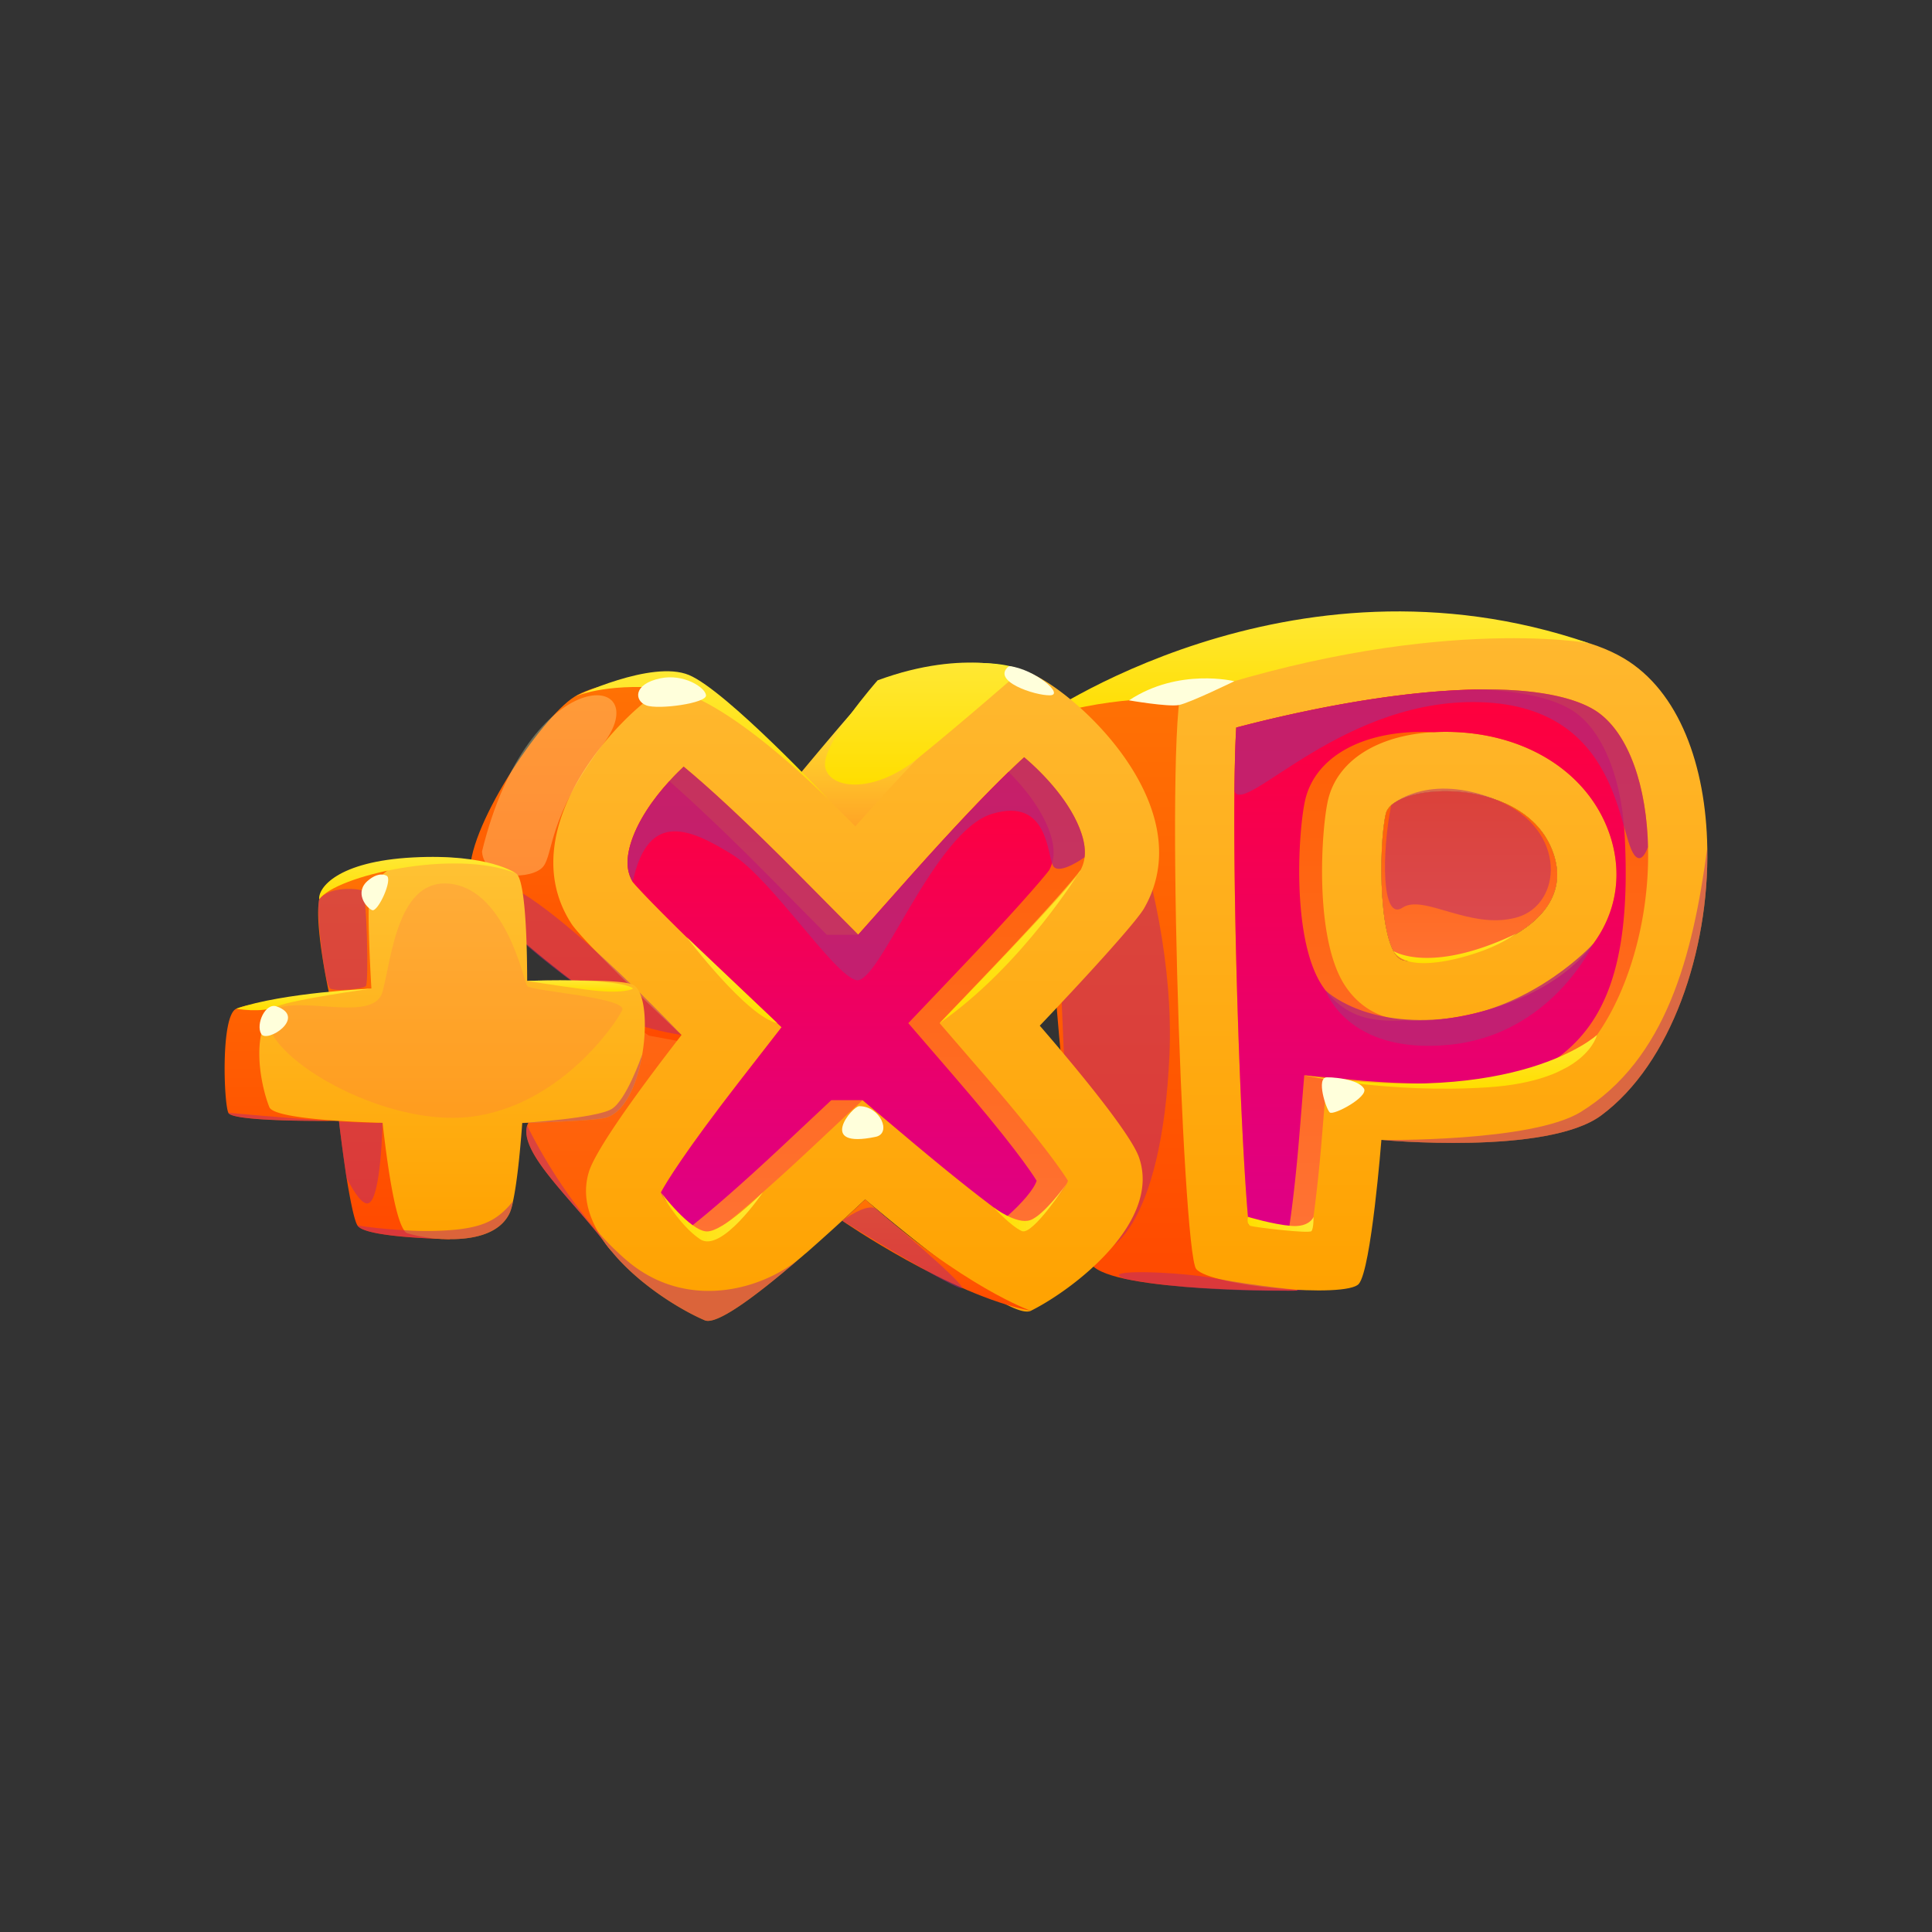 <svg xmlns="http://www.w3.org/2000/svg" xmlns:xlink="http://www.w3.org/1999/xlink" viewBox="0 0 1280 1280"><rect x="0" y="0" width="1280" height="1280" fill="#333333" stroke="none"/><defs><linearGradient id="a60651f6-fdf8-4d63-ad35-c9f94d38257e" x1="774.82" y1="855.07" x2="774.82" y2="450.75" gradientUnits="userSpaceOnUse"><stop offset="0.05" stop-color="#ff4b00"/><stop offset="1" stop-color="#ff7204"/></linearGradient><linearGradient id="bb5bb578-8009-4df5-9c11-d44a2fafae78" x1="954.83" y1="855.01" x2="954.83" y2="417.42" gradientUnits="userSpaceOnUse"><stop offset="0" stop-color="#ffa200"/><stop offset="1" stop-color="#ffb82f"/></linearGradient><linearGradient id="b8545925-dfc2-4ee8-9a71-959741f9e5ab" x1="954.82" y1="815.62" x2="954.82" y2="456.75" gradientUnits="userSpaceOnUse"><stop offset="0" stop-color="#ff7234"/><stop offset="1" stop-color="#ff5e00"/></linearGradient><linearGradient id="e88fd97c-e327-4689-8b73-e4ed953cc1f0" x1="947.41" y1="814.83" x2="947.41" y2="456.85" gradientUnits="userSpaceOnUse"><stop offset="0" stop-color="#de0086"/><stop offset="1" stop-color="#ff003b"/></linearGradient><linearGradient id="aa006709-dde4-4086-92c0-4606f103d2b8" x1="973.42" y1="636.98" x2="973.42" y2="524.15" gradientUnits="userSpaceOnUse"><stop offset="0" stop-color="#ffa200"/><stop offset="1" stop-color="#ffc234"/></linearGradient><linearGradient id="b8b1b5e6-a6c9-4d9f-9a11-986d8a15a582" x1="973.42" y1="636.98" x2="973.42" y2="524.15" xlink:href="#b8545925-dfc2-4ee8-9a71-959741f9e5ab"/><linearGradient id="bb5acbe3-104e-400a-8df5-d7ab69e8dbc4" x1="869.3" y1="477.48" x2="869.3" y2="405.07" gradientUnits="userSpaceOnUse"><stop offset="0" stop-color="#ffde00"/><stop offset="1" stop-color="#ffe834"/></linearGradient><linearGradient id="f4a730a7-42ca-4da8-9852-326519cfb274" x1="963.92" y1="638.09" x2="963.92" y2="618.55" xlink:href="#bb5acbe3-104e-400a-8df5-d7ab69e8dbc4"/><linearGradient id="bc89543f-2b24-49db-b155-06efe5fbd42e" x1="961.02" y1="721.26" x2="961.02" y2="685.7" xlink:href="#bb5acbe3-104e-400a-8df5-d7ab69e8dbc4"/><linearGradient id="bc010d52-d36a-4a96-8da8-e3cb08ded8c8" x1="826.58" y1="811.13" x2="870.27" y2="811.13" xlink:href="#bb5acbe3-104e-400a-8df5-d7ab69e8dbc4"/><linearGradient id="aeea80ea-146f-4ab7-8a4f-38e9910f867e" x1="512.85" y1="829.48" x2="512.85" y2="439.24" gradientUnits="userSpaceOnUse"><stop offset="0" stop-color="#ff5e00"/><stop offset="0.54" stop-color="#ff691c"/><stop offset="1" stop-color="#ffff34"/></linearGradient><linearGradient id="bc4c8e5b-6cf1-43b8-8f11-73c87e835421" x1="403.26" y1="698.24" x2="403.26" y2="450.09" xlink:href="#a60651f6-fdf8-4d63-ad35-c9f94d38257e"/><linearGradient id="bcfd345a-dadb-4d26-8c8b-9932aeae80e5" x1="567.27" y1="875.1" x2="567.27" y2="443.97" xlink:href="#bb5bb578-8009-4df5-9c11-d44a2fafae78"/><linearGradient id="f5c5b727-160e-4b90-adf6-7a607adf0468" x1="567.26" y1="819.94" x2="567.26" y2="501.68" xlink:href="#b8545925-dfc2-4ee8-9a71-959741f9e5ab"/><linearGradient id="bb08e99a-8868-4bdd-9a7c-fd9df5335e1e" x1="556.91" y1="812.18" x2="556.91" y2="511.32" xlink:href="#e88fd97c-e327-4689-8b73-e4ed953cc1f0"/><linearGradient id="f834b6a0-cf92-4f36-951b-f7c32eb362c1" x1="620.44" y1="868.44" x2="620.44" y2="794.63" xlink:href="#a60651f6-fdf8-4d63-ad35-c9f94d38257e"/><linearGradient id="a765de63-73ca-4eb3-b318-f887fda199b1" x1="465" y1="530.28" x2="465" y2="444.72" xlink:href="#bb5acbe3-104e-400a-8df5-d7ab69e8dbc4"/><linearGradient id="f1b113e1-3b42-4a04-b516-d0cebd8dc1a0" x1="611.77" y1="519.78" x2="611.77" y2="438.97" xlink:href="#bb5acbe3-104e-400a-8df5-d7ab69e8dbc4"/><linearGradient id="a5973177-e679-4f6e-9abe-867c72e051f8" x1="669.22" y1="677.87" x2="669.22" y2="576.41" xlink:href="#bb5acbe3-104e-400a-8df5-d7ab69e8dbc4"/><linearGradient id="f43df2f2-8bcd-4366-999a-94fe3df2631c" x1="484.99" y1="677.87" x2="484.99" y2="620.94" xlink:href="#bb5acbe3-104e-400a-8df5-d7ab69e8dbc4"/><linearGradient id="e7c21df1-3c4c-40ed-b0a8-25db5aa38fc2" x1="658.38" y1="800.07" x2="706.62" y2="800.07" xlink:href="#bb5acbe3-104e-400a-8df5-d7ab69e8dbc4"/><linearGradient id="ad254aad-6da6-4e52-8c44-27c35c17fbad" x1="437.87" y1="806.2" x2="505.38" y2="806.2" xlink:href="#bb5acbe3-104e-400a-8df5-d7ab69e8dbc4"/><linearGradient id="a3f1d970-1c26-448a-9521-c50a9e708f93" x1="223.48" y1="820.95" x2="223.48" y2="571.67" xlink:href="#a60651f6-fdf8-4d63-ad35-c9f94d38257e"/><linearGradient id="a15cbe84-2736-43fd-a2e5-03f7d2a27065" x1="299.49" y1="820.96" x2="299.49" y2="568.05" xlink:href="#aa006709-dde4-4086-92c0-4606f103d2b8"/><linearGradient id="a23611ee-a290-4981-9015-dc335a2f7154" x1="201.25" y1="669.33" x2="201.25" y2="654.96" xlink:href="#bb5acbe3-104e-400a-8df5-d7ab69e8dbc4"/><linearGradient id="e294233a-c26b-45ab-8113-0f433ed65329" x1="276.57" y1="595.87" x2="276.57" y2="567.72" xlink:href="#bb5acbe3-104e-400a-8df5-d7ab69e8dbc4"/><linearGradient id="ae9a0631-a5f5-4547-82bf-98882e5d20e5" x1="384.31" y1="656.99" x2="384.31" y2="649.5" xlink:href="#bb5acbe3-104e-400a-8df5-d7ab69e8dbc4"/></defs><g style="isolation:isolate"><g id="aae28585-ed35-4731-85e6-597da64a274e" data-name="Warstwa 2"><g id="b11728a1-64ef-4746-acf3-653ba45ba922" data-name="Warstwa 1"><rect width="1280" height="1280" style="fill:none"/><path d="M784.8,450.75S700.66,462.58,692,475s16.8,343.88,31,362.64,136.44,17.41,136.44,17.41Z" style="fill:url(#a60651f6-fdf8-4d63-ad35-c9f94d38257e)"/><path d="M1075.57,436C992,386.85,784.84,450.75,784.84,450.75c-14.06,9.84-1.67,378.63,7.67,390s99.5,19.66,107.76,9.83,14.94-95.37,14.94-95.37,109.63,10.42,145.61-16.22c46.41-34.32,71.58-109.24,70.3-177.37C1130.23,507.48,1112.64,457.83,1075.57,436ZM918.16,539c5-21,95.17-26,111.59,28.21s-77.08,74.23-100,69C913,632.45,913.15,560,918.16,539Z" style="fill:url(#bb5bb578-8009-4df5-9c11-d44a2fafae78)"/><path d="M938.71,676.3c-2.56,0-5-.1-7.28-.3a74,74,0,0,1-10.22-1.47c-12.49-2.75-23.3-10.72-30.68-22.42-20.15-32.15-15-103.92-10.62-122.31,6.2-25.95,32.65-42.67,69.81-44.73h.3c2.45-.1,5-.2,7.57-.2,53.68,0,96.74,27.82,109.82,70.89,7.37,24.58,3.15,49.26-11.9,69.61C1027.69,662.73,970.47,676.3,938.71,676.3ZM1091.6,554.68c-2.17-41.1-15.64-72.86-36-84.75-10.22-6-30.87-13.18-71.18-13.18-2.36,0-4.62,0-7,.1h-.79c-58.6,1.28-124,16.32-157.61,25.17-.68,10.81-1,25.27-1.17,42.18-.89,85.54,4.22,233.7,9.43,287.29,7.38,1.28,16.82,2.55,26.55,3.34,5,.39,10.13.69,15,.79,2.66-17,5.41-42.18,7.08-63.52l3.15-38.34.1-1.38L919,716.12c.1,0,5,.39,13,.88,6,.4,13.66.69,22.31.79h2.36c2.17.1,4.33.1,6.49.1,47.59,0,69.42-6.89,74.33-10.52,33-24.39,55.85-86.23,54.37-146.11C1091.79,559.1,1091.69,556.84,1091.6,554.68Z" style="fill:url(#b8545925-dfc2-4ee8-9a71-959741f9e5ab)"/><path d="M1076.45,554.68c-2.08-41.1-15.63-72.86-36-84.75-9.44-5.61-27.92-12.2-63-13.08h-.79c-58.6,1.28-124,16.32-157.61,25.17-4,65.48,2,265.26,8.26,329.47,7.38,1.28,16.82,2.55,26.55,3.34,2.65-16.91,5.31-41.69,7-62.73l3.24-39.72,15,1.38,24.68,2.36c.09,0,5,.39,13,.88s19,.89,31.17.89c2.16,0,4.23,0,6.29-.1h2.36c41.59-.79,60.76-7.43,65.68-10.42C1057.94,685.7,1081.28,649.79,1076.45,554.68Zm-20.94,70.69c-27.82,37.36-85,50.93-116.8,50.93-2.56,0-5-.1-7.28-.3-2.75.2-5.4.3-7.86.3a77.32,77.32,0,0,1-17.5-1.77c-12.39-2.75-23.31-10.72-30.68-22.42-20.15-32.15-15-103.92-10.62-122.31,6.59-27.72,36.38-44.93,77.68-44.93,2.45,0,4.91.1,7.27.2h.3c2.45-.1,5-.2,7.57-.2,53.68,0,96.74,27.82,109.82,70.89C1074.78,580.34,1070.56,605,1055.51,625.37Z" style="fill:url(#e88fd97c-e327-4689-8b73-e4ed953cc1f0)"/><path d="M929.76,636.18C913,632.45,913.15,560,918.16,539s95.17-26,111.59,28.21S952.67,641.39,929.76,636.18Z" style="fill:url(#aa006709-dde4-4086-92c0-4606f103d2b8)"/><path d="M929.76,636.18C913,632.45,913.15,560,918.16,539s95.17-26,111.59,28.21S952.67,641.39,929.76,636.18Z" style="fill:url(#b8b1b5e6-a6c9-4d9f-9a11-986d8a15a582)"/><path d="M686.07,477.48s167.52-119.57,366.45-51.4c0,0-106.58-19.39-270.51,36.5C782,462.58,728.91,460.72,686.07,477.48Z" style="fill:url(#bb5acbe3-104e-400a-8df5-d7ab69e8dbc4)"/><path d="M921.69,533.5c-6.28,31.64-6.49,77.18,7.49,67.86s44.7,14.91,75.44,6.53,34-58.35-12.34-77.61S921.69,533.5,921.69,533.5Z" style="fill:#b82774;opacity:0.5;mix-blend-mode:multiply"/><path d="M705.63,487.5c12.53-45.3,74.12,95.24,69.19,210.74s-42,140.55-55.58,128.49S695.38,524.53,705.63,487.5Z" style="fill:#b82774;opacity:0.5;mix-blend-mode:multiply"/><path d="M745.12,847.22c-19-6.87,37.17-4.7,61.51,0S864,855.07,864,855.07,793,856.94,745.12,847.22Z" style="fill:#b82774;opacity:0.5;mix-blend-mode:multiply"/><path d="M1131.12,561.66c1.28,68.13-23.89,143.05-70.3,177.37-36,26.64-145.61,16.22-145.61,16.22s99.4,1.47,132-18.49C1103.79,701.86,1121.58,633.43,1131.12,561.66Z" style="fill:#b82774;opacity:0.5;mix-blend-mode:multiply"/><path d="M923.22,630.09s24.19,15.82,81.4-11.54a103.51,103.51,0,0,1-22.39,11.37C961.14,637.64,931.2,643.52,923.22,630.09Z" style="fill:url(#f4a730a7-42ca-4da8-9852-326519cfb274)"/><path d="M1091.79,561.26c-2,5.31-4.32,8.16-6.78,7.08-13.67-5.8-6.2-97.43-100-102.94s-160.56,75.71-167.14,58.8c.19-16.91.49-31.37,1.17-42.18,33.63-8.85,99-23.89,157.61-25.17h.79c2.36-.1,4.62-.1,7-.1,40.31,0,61,7.18,71.18,13.18,20.35,11.89,33.82,43.65,36,84.75C1091.69,556.84,1091.79,559.1,1091.79,561.26Z" style="fill:#b82774;opacity:0.8;mix-blend-mode:multiply"/><path d="M878.21,656.17s25.47,25.25,82,18.44,95.32-49.24,95.32-49.24-27.64,60.18-95.32,66.83S878.21,656.17,878.21,656.17Z" style="fill:#b82774;opacity:0.8;mix-blend-mode:multiply"/><path d="M864.08,712.38s55.75,12.3,121.57,8S1058,685.7,1058,685.7,1005.81,734,864.08,712.38Z" style="fill:url(#bc89543f-2b24-49db-b155-06efe5fbd42e)"/><path d="M748,464s25.9,4.48,33.06,3.1,36.73-15.77,36.73-15.77S780.86,442.2,748,464Z" style="fill:#ffffdb"/><path d="M879.13,713.76c-7.39,0-.6,21.1,1.89,23.27s25.76-10.32,22.66-15.77S887.17,713.77,879.13,713.76Z" style="fill:#ffffdb;mix-blend-mode:soft-light"/><path d="M826.82,806.2s16.45,5,28.68,6,14.77-6,14.77-6,.09,7.57-1.37,9.42-37.58-2.47-40.42-3.44S826.82,806.2,826.82,806.2Z" style="fill:url(#bc010d52-d36a-4a96-8da8-e3cb08ded8c8)"/><path d="M677,444.07S450.06,821.32,408.87,829.28a4.24,4.24,0,0,1-4-.69A70.07,70.07,0,0,1,400,822.3c-23-29.69-56-59-50.74-76.59,2-6.68,31-45.42,68-92.81,36-46,79.64-100.19,113.27-140.89,28.51-34.22,49.84-58.9,54-61.26C598.52,442.69,654.66,433.35,677,444.07Z" style="fill:url(#aeea80ea-146f-4ab7-8a4f-38e9910f867e)"/><path d="M451.3,450.28s-48.39-2.6-70.75,11.37-72.67,89.14-68.95,119S429.92,686.13,429.92,686.13l65.2,12.11L388.94,566.9l66.63-116.15Z" style="fill:url(#bc4c8e5b-6cf1-43b8-8f11-73c87e835421)"/><path d="M758,601.77c-4.62,8.06-32.45,39.23-69.12,77.77,35.1,40.61,61.15,74.23,65.68,87.11C770,810.31,709.63,855.24,683,868.41c-10.42,5.22-56.53-28.9-109.82-73.74-13.57,12.69-26.65,24.58-38.74,35.2-.59.49-1.28,1-2,1.67-1,.89-2.06,1.77-3.14,2.66C498.14,861,474.25,878,466.87,874.71c-16.12-6.89-44.24-24.09-62-46.12A70.07,70.07,0,0,1,400,822.3c-1.28-1.87-2.46-3.83-3.54-5.8-7.28-12.49-10.52-26-6.39-39.82,3.83-13.17,28.31-48.27,61.45-90.94-12.49-11.8-24.19-22.91-34.22-32.84-20.94-20.55-35.49-35.79-38.83-41.1-43.95-68.33,46.3-154.16,72.85-161.54C459.6,448,491,474,530.59,512c11.5,10.91,23.59,22.91,36.08,35.49,52.7-59.29,99.5-105.89,110.31-103.43C703.82,450.06,798.51,531.08,758,601.77Z" style="fill:url(#bcfd345a-dadb-4d26-8c8b-9932aeae80e5)"/><path d="M718.57,567.85v.1a23.82,23.82,0,0,1-2.65,8.46c-4.72,6.29-25,29.69-62.63,69.11l-30.78,32.35,29.11,33.72c39,45.23,52.11,64.5,55.94,70.7-2.56,7.37-15,20.84-29.59,31.56-3.05-2-6.69-4.53-11.11-7.67-13.18-9.44-32.94-24.78-62-49.16L571.49,728.9,561.65,738l-22.12,20.75c-37.16,34.9-58.79,52.5-70.59,61.15a122.74,122.74,0,0,1-10.62-7.76C448,804,439.93,795.36,437.87,790c3.44-6.4,15.44-26.35,52.5-74.14l27.43-35.29L485.26,650c-39.62-37.36-61.06-59.68-66.07-65.68-2.85-4.91-5.11-11.7-1.77-24,4.33-15.53,15.14-30.87,26.05-42.77,3.15-3.54,6.4-6.78,9.44-9.63,15.14,12.48,40.71,35.59,78.76,74.13l26,26.25,10.92,11,34.8-39.13c28.81-32.25,50-54.47,64.89-68.82,3.84-3.74,7.28-7,10.23-9.64,13.66,11.51,31.36,30.58,37.95,50.44C718.67,558.71,719.06,563.82,718.57,567.85Z" style="fill:url(#f5c5b727-160e-4b90-adf6-7a607adf0468)"/><path d="M632.54,645.52l-30.77,32.35,29.1,33.72c39.13,45.23,52.11,64.5,55.94,70.7-1.86,5.7-9.73,14.94-19.95,23.89-13.18-9.44-32.94-24.78-62-49.16L571.49,728.9H550.74l-31.85,29.89c-28.42,26.64-47.79,43.26-60.57,53.39C448,804,439.93,795.36,437.87,790c3.44-6.4,15.44-26.35,52.5-74.14l27.43-35.29L485.26,650c-39.62-37.36-61.06-59.68-66.07-65.68-2.85-4.91-5.11-11.7-1.77-24,4.33-15.53,15.14-30.87,26.05-42.77,15.44,13.57,37.56,34.22,67.45,64.5l36.87,37.26h20.75l34.8-39.13c28.81-32.25,50-54.47,64.89-68.82,11.21,11.21,22.52,25.76,27.53,40.8,4,12.19,2.07,19.17-.59,24.29C690.45,582.7,670.2,606.1,632.54,645.52Z" style="fill:url(#bb08e99a-8868-4bdd-9a7c-fd9df5335e1e)"/><path d="M558,808.78s71.84,49.46,125,59.66c0,0-44.7-15.6-109.74-73.81Z" style="fill:url(#f834b6a0-cf92-4f36-951b-f7c32eb362c1)"/><path d="M380.55,461.65s19.26-9.17,59.23-5.75,109.67,74.38,109.67,74.38-68.3-72.82-93-83.07S380.55,461.65,380.55,461.65Z" style="fill:url(#a765de63-73ca-4eb3-b318-f887fda199b1)"/><path d="M581.43,450.75S544.18,493,546.66,507.91s31.71,18.52,61.19-5.33S677,444.06,677,444.06,640.43,429,581.43,450.75Z" style="fill:url(#f1b113e1-3b42-4a04-b516-d0cebd8dc1a0)"/><path d="M315.7,590.57c8-40.43,135.85,95.13,135.85,95.13S422.9,681.63,410.72,673,334.69,621.69,315.7,590.57Z" style="fill:#b82774;opacity:0.5;mix-blend-mode:multiply"/><path d="M558,808.78s16.83-12.61,22.61-7.67,56.85,47.84,56.81,52.12S558,808.78,558,808.78Z" style="fill:#b82774;opacity:0.5;mix-blend-mode:multiply"/><path d="M529.31,834.2C498.14,861,474.25,878,466.87,874.71c-16.12-6.89-44.24-24.09-62-46.12A70.07,70.07,0,0,1,400,822.3c-23-29.69-56-59-50.74-76.59,0,0,18.1,38.35,47.2,70.79a165.81,165.81,0,0,0,12.39,12.78c2.26,2.17,4.52,4.23,6.88,6.2C454.29,867.92,503,855.34,529.31,834.2Z" style="fill:#b82774;opacity:0.5;mix-blend-mode:multiply"/><path d="M319.35,564.1c1.16,19.67,33.54,18.76,40.51,10.06s3-32.77,39.6-81S350.4,436.8,319.35,564.1Z" style="fill:#ffffb1;opacity:0.3;mix-blend-mode:soft-light"/><path d="M622.51,677.87s90.78-93.16,93.41-101.46C715.92,576.41,678.07,639.05,622.51,677.87Z" style="fill:url(#a5973177-e679-4f6e-9abe-867c72e051f8)"/><path d="M455,620.94s39.67,52.57,60,56.93Z" style="fill:url(#f43df2f2-8bcd-4366-999a-94fe3df2631c)"/><path d="M718.57,567.85v.1s-16.12,11.7-20.55,6.19-2.36-46.7-40.9-34.9S582.3,652.9,567.26,649.36,510.92,582,485,566.08s-55.46-30.87-65.78,18.19c-2.85-4.91-5.11-11.7-1.77-24,4.33-15.53,15.14-30.87,26.05-42.77,3.15-3.54,6.4-6.78,9.44-9.63,15.14,12.48,40.71,35.59,78.76,74.13l26,26.25,10.92,11,34.8-39.13c28.81-32.25,50-54.47,64.89-68.82,3.84-3.74,7.28-7,10.23-9.64,13.66,11.51,31.36,30.58,37.95,50.44C718.67,558.71,719.06,563.82,718.57,567.85Z" style="fill:#b82774;opacity:0.8;mix-blend-mode:multiply"/><path d="M668.56,441.28c-12.64,9.8,17.24,19.65,27.1,19.38S685.57,443.29,668.56,441.28Z" style="fill:#ffffdb"/><path d="M437.52,449.4c-18.21,3.82-17.26,14.9-9.34,17.92s40.05-1.41,39.58-6.65S452.92,446.17,437.52,449.4Z" style="fill:#ffffdb"/><path d="M569.3,732.87c-4.69,0-28.42,28.54,10.86,20.31C590.94,750.92,583.26,732.87,569.3,732.87Z" style="fill:#ffffdb;mix-blend-mode:soft-light"/><path d="M658.38,800S669.9,812.49,677,815.62s29.62-31.29,29.62-31.29-15.06,21-24.12,24.06S658.38,800,658.38,800Z" style="fill:url(#e7c21df1-3c4c-40ed-b0a8-25db5aa38fc2)"/><path d="M437.87,790s11.69,21.45,25.92,31,41.59-31,41.59-31-26,25.95-37,25.86S437.87,790,437.87,790Z" style="fill:url(#ad254aad-6da6-4e52-8c44-27c35c17fbad)"/><path d="M298.13,821s-2.65,0-6.93-.2c-.71,0-1.32-.1-1.93-.1-16.08-.61-48.66-2.55-52.42-8.76-2.24-3.56-4.89-17.3-7.23-31.55-2.54-16.8-4.68-34.31-5-37.36a1.68,1.68,0,0,1-.1-.41h-6.31c-17.3.1-64.43-.2-66.88-5.29-3.05-6.21-5.19-64.33,5.19-69,8.66-3.87,46.52-8.55,58.13-9.88a10.2,10.2,0,0,1,1.73-.2c1-.1,1.63-.2,1.63-.2v-.11c-.61-2.64-11.4-53.23-5.4-65.86,6.21-12.82,43.26-19,53.85-20.35l30.94,243.38Z" style="fill:url(#a3f1d970-1c26-448a-9521-c50a9e708f93)"/><path d="M425.57,698.19v.21c-3.36,19.85-11.71,39.19-24.74,42.24C396,741.86,374.06,743.29,346,744c-1.63,22.29-3.77,41.12-6.11,51.81a36.93,36.93,0,0,1-2,7.33c-6.71,15.17-26.36,18.52-43.66,17.71-.92,0-1.84,0-3-.1-.71,0-1.32-.1-1.93-.1A103.37,103.37,0,0,1,269.73,817a4,4,0,0,1-2-1.93c-5.5-7.74-10.38-36.65-14.25-71.15-10.28-.31-20.05-.72-28.91-1.33h-.61c-25.45-1.73-43.67-4.58-45.5-9.06-6.21-15.47-14.35-56.59,8.35-68.91,4.07-2.24,14.15-4.27,27.89-6.21a10.2,10.2,0,0,1,1.73-.2c.51-.1,1.12-.2,1.63-.31,8.24-1,17.71-2,28-3-1.73-29.82-2.34-53.44-1.32-58.53,2.44-13.23,10.79-20.76,21.78-24.73,25.75-9.37,65.76,1.83,75.22,6.92,5.29,2.75,7.43,33.39,7.53,71.25,41.43-.61,66.07-.3,70.95,3.06C427.2,657.78,428.93,678.24,425.57,698.19Z" style="fill:url(#a15cbe84-2736-43fd-a2e5-03f7d2a27065)"/><path d="M156.49,668.27s16.63,3.17,26.92-1.46S246,655,246,655,187.9,657.46,156.49,668.27Z" style="fill:url(#a23611ee-a290-4981-9015-dc335a2f7154)"/><path d="M211.49,595.87c10.74-15.65,89.71-33.74,130.21-17.32,0,0-17.86-13.11-68.06-10.48S210.62,588.35,211.49,595.87Z" style="fill:url(#e294233a-c26b-45ab-8113-0f433ed65329)"/><path d="M151.34,737.28s36.65,3.36,66.88,5.29C200.92,742.67,153.79,742.37,151.34,737.28Z" style="fill:#b82774;opacity:0.5;mix-blend-mode:multiply"/><path d="M253.44,743.9s-.92,49-9,53.13c-4,2-9.87-7-14.86-16.69-2.54-16.8-4.68-34.31-5-37.36C237.05,743.69,247.84,744.1,253.44,743.9Z" style="fill:#b82774;opacity:0.5;mix-blend-mode:multiply"/><path d="M339.86,795.81a36.93,36.93,0,0,1-2,7.33c-6.74,15.13-26.33,18.53-43.69,17.73l-2.93-.12c-.71,0-1.32-.1-1.93-.1-16.08-.61-48.66-2.55-52.42-8.76,0,0,13.64,2.24,30.84,3.16a207.6,207.6,0,0,0,29.72,0c9.06-.61,17.61-2,24.23-4.79C329.07,807.31,335.08,801.92,339.86,795.81Z" style="fill:#b82774;opacity:0.5;mix-blend-mode:multiply"/><path d="M349.22,649.84s14.24,2.46,39.31,5.82,30.86-.7,30.86-.7S415,647.9,349.22,649.84Z" style="fill:url(#ae9a0631-a5f5-4547-82bf-98882e5d20e5)"/><path d="M425.57,698.4c-3.36,19.85-11.71,39.19-24.74,42.24C396,741.86,374.06,743.29,346,744c0,0,49.06-3.06,59.24-9.26C414.88,728.83,424.75,700.64,425.57,698.4Z" style="fill:#b82774;opacity:0.5;mix-blend-mode:multiply"/><path d="M211.49,595.87c6.84-8.94,25.4-7.25,28.53-5.81s4.32,61.18,2.42,63.19-19.77,3.67-23.63,1.71S209.24,603,211.49,595.87Z" style="fill:#b82774;opacity:0.5;mix-blend-mode:multiply"/><path d="M177.9,672.89c-6.14,25.2,74.66,74.19,134,67s96.43-62.21,100.29-70.6-60.78-12.69-62.94-16.08-13.9-62.22-49.73-67.53-39.87,48-46.05,71.27S189.06,655,177.9,672.89Z" style="fill:#ff6355;opacity:0.2;mix-blend-mode:multiply"/><path d="M244.29,583c-10.17,8-1.51,18.59,2.31,20s14-20.79,9.46-22.87S247,580.83,244.29,583Z" style="fill:#ffffdb"/><path d="M183.41,666.81C175.83,664,169.29,678.6,173.07,685S203.47,674.12,183.41,666.81Z" style="fill:#ffffdb"/></g></g></g></svg>